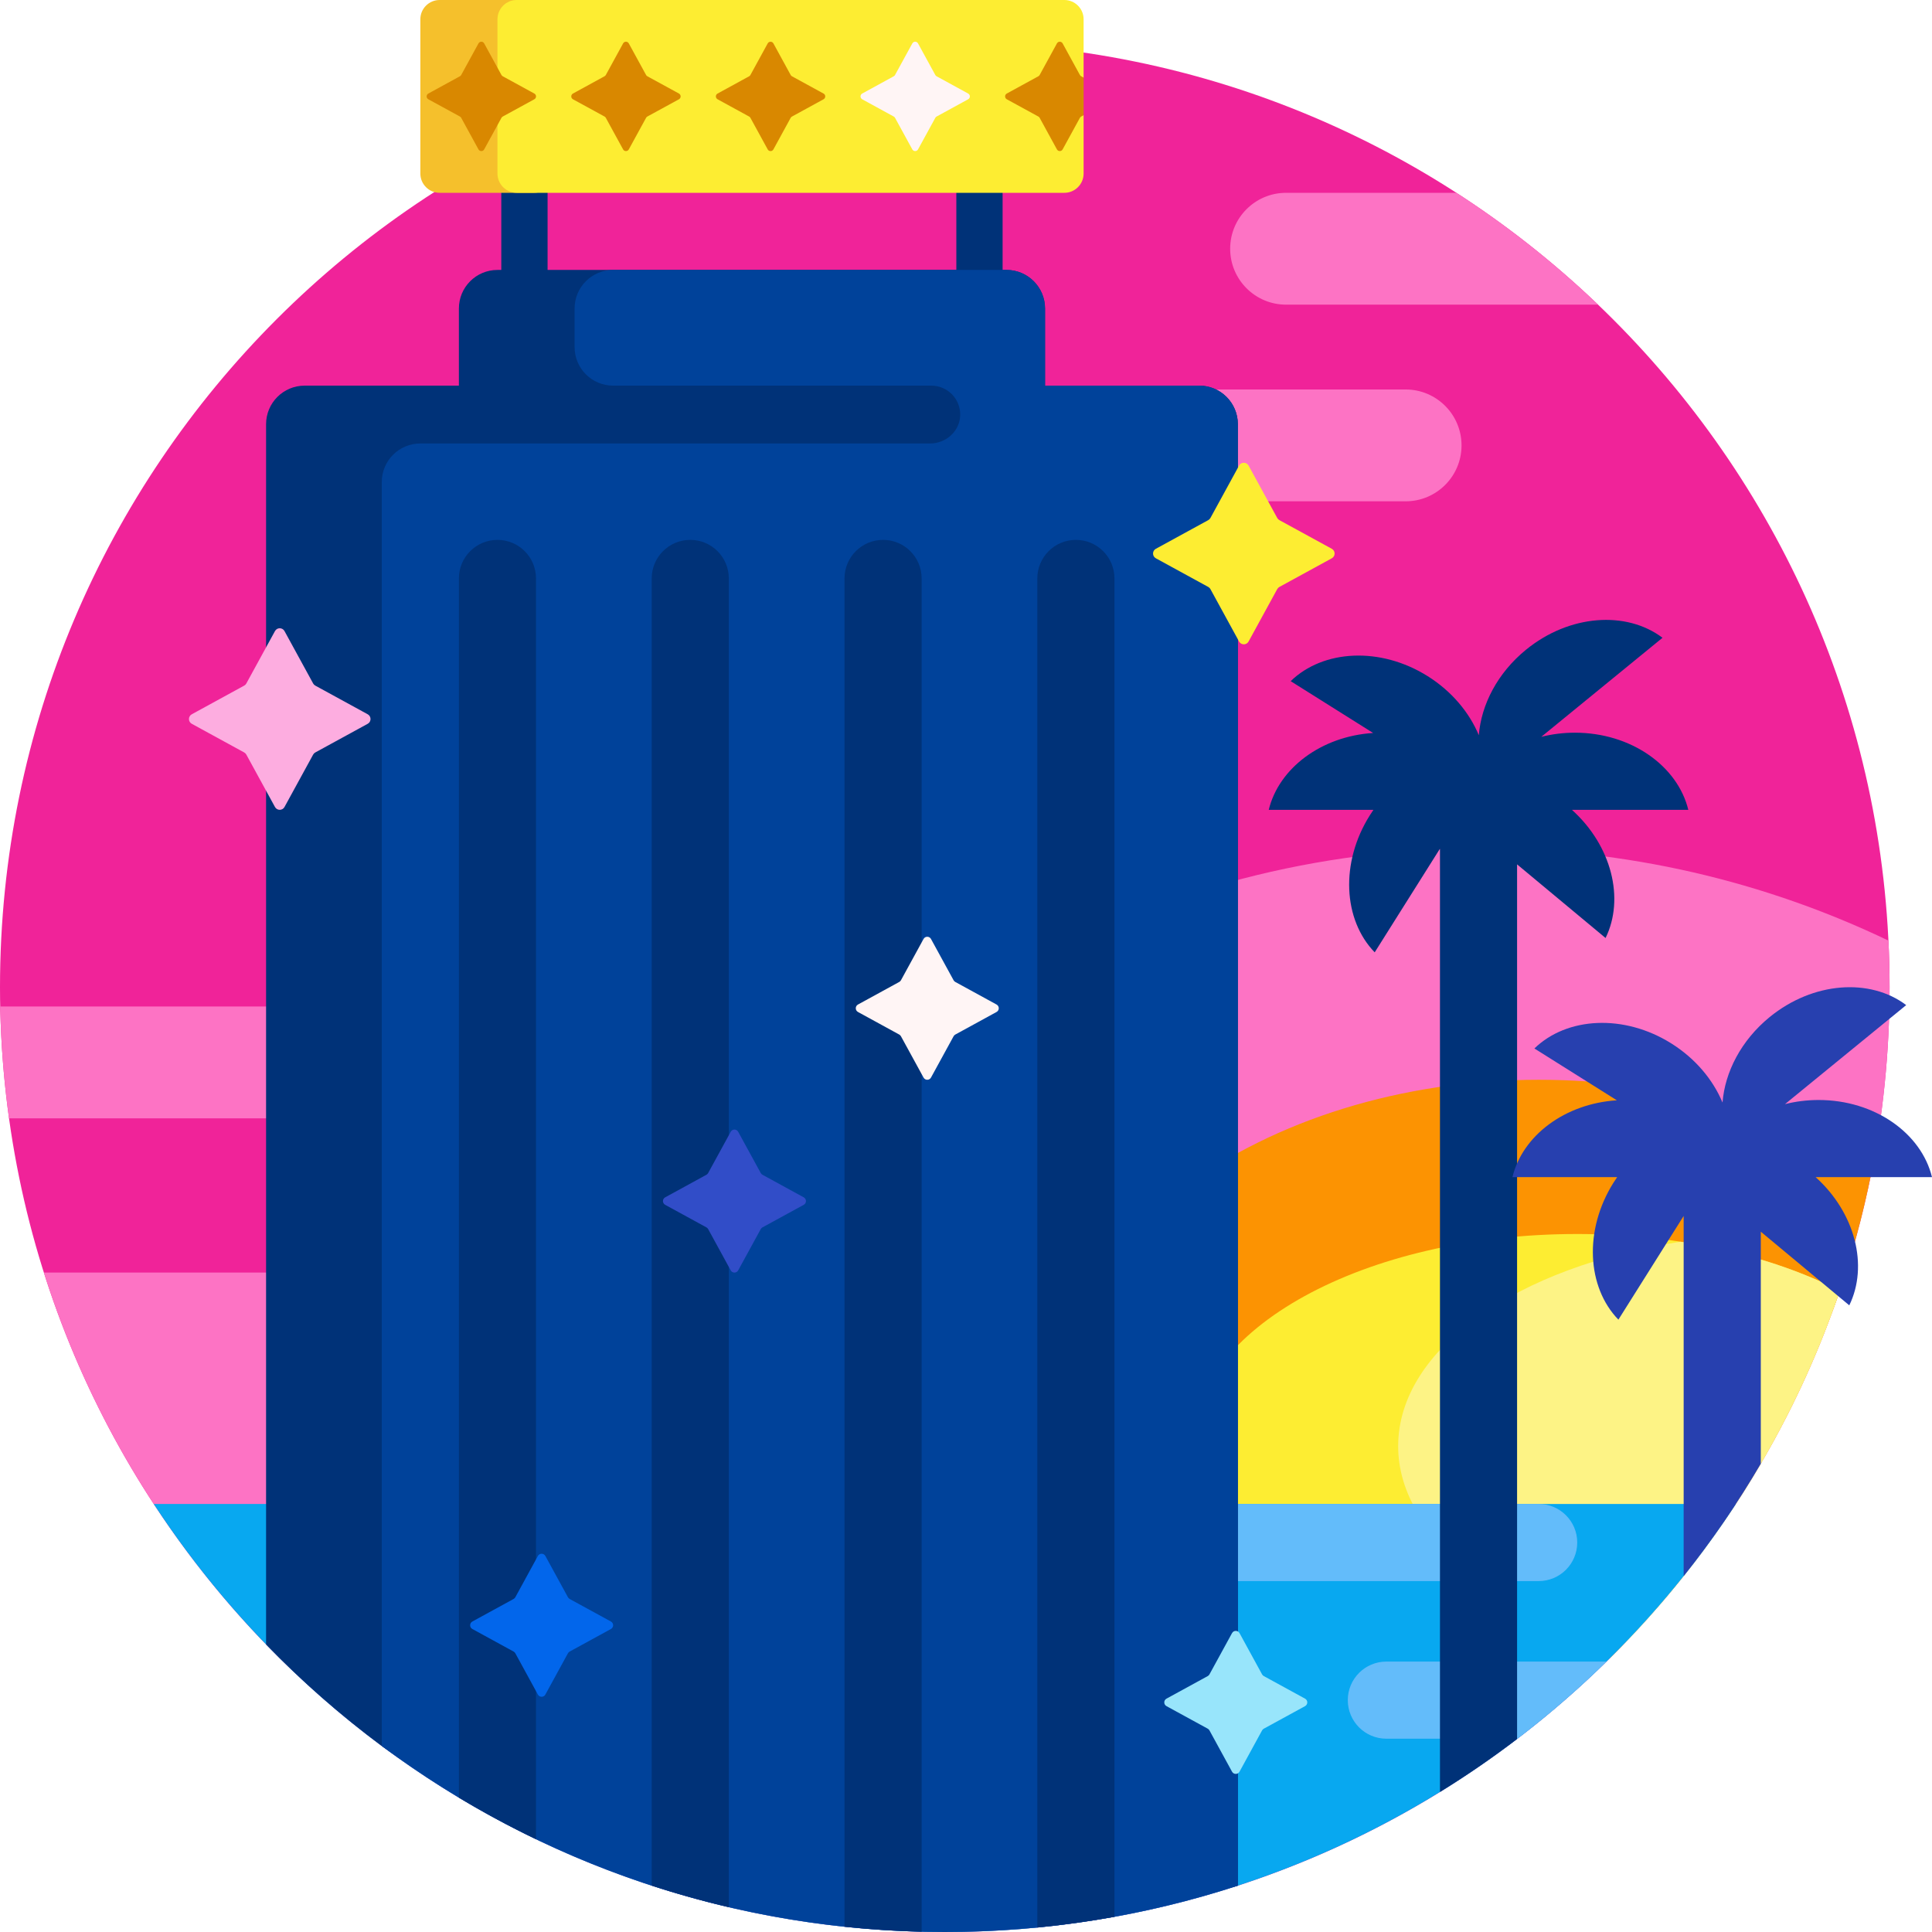 <svg width="96" height="96" viewBox="0 0 96 96" fill="none" xmlns="http://www.w3.org/2000/svg">
<g clip-path="url(#clip0)">
<path d="M93.892 49.054C93.892 74.981 72.874 96 46.946 96C21.018 96 0 74.981 0 49.054C0 23.126 21.018 2.108 46.946 2.108C72.874 2.108 93.892 23.126 93.892 49.054Z" fill="#F02399"/>
<path d="M47.713 22.132C47.713 20.597 48.957 19.353 50.491 19.353H69.844C71.379 19.353 72.623 20.597 72.623 22.132C72.623 23.666 71.379 24.91 69.844 24.91H50.491C48.957 24.91 47.713 23.666 47.713 22.132ZM63.904 15.138H79.406C77.247 13.071 74.891 11.208 72.37 9.581H63.904C62.37 9.581 61.126 10.825 61.126 12.359C61.126 13.894 62.37 15.138 63.904 15.138ZM93.836 46.738C87.704 43.801 80.835 42.156 73.581 42.156C57.212 42.156 42.801 50.533 34.399 63.233H2.18C3.502 67.413 5.394 71.339 7.764 74.921C8.708 76.349 10.309 77.205 12.022 77.205H69.911C81.055 77.205 90.721 69.398 92.946 58.478C93.567 55.434 93.892 52.282 93.892 49.054C93.892 48.277 93.873 47.505 93.836 46.738ZM20.886 52.79C20.886 51.256 19.642 50.012 18.108 50.012H0.01C0.048 51.893 0.196 53.748 0.449 55.569H18.108C19.642 55.569 20.886 54.325 20.886 52.79Z" fill="#FD73C4"/>
<path d="M73.428 77.205H52.638C51.927 75.514 51.545 73.718 51.545 71.856C51.545 61.803 62.698 53.653 76.455 53.653C82.802 53.653 88.594 55.387 92.993 58.243C92.568 60.385 91.998 62.474 91.292 64.5C88.644 72.104 81.48 77.205 73.428 77.205Z" fill="#FC9302"/>
<path d="M91.416 64.137C89.061 71.083 85.124 77.299 80.035 82.356C79.486 82.382 78.931 82.395 78.371 82.395C67.788 82.395 59.209 77.677 59.209 71.856C59.209 66.036 67.788 61.317 78.371 61.317C83.41 61.317 87.995 62.387 91.416 64.137Z" fill="#FDED32"/>
<path d="M80.88 81.496C74.161 79.859 69.474 76.159 69.474 71.856C69.474 67.013 75.413 62.934 83.504 61.7C86.501 62.157 89.204 63.005 91.418 64.137C89.194 70.694 85.562 76.601 80.88 81.496Z" fill="#FDF385"/>
<path d="M86.255 74.731C77.871 87.538 63.397 96 46.946 96C30.495 96 16.021 87.538 7.638 74.731H86.255Z" fill="#08A8F0"/>
<path d="M76.456 78.563H45.797C44.739 78.563 43.881 77.705 43.881 76.647C43.881 75.588 44.739 74.731 45.797 74.731H76.456C77.514 74.731 78.372 75.588 78.372 76.647C78.372 77.705 77.514 78.563 76.456 78.563ZM68.887 82.563C67.829 82.563 66.971 83.421 66.971 84.479C66.971 85.537 67.829 86.395 68.887 86.395H75.403C76.957 85.209 78.434 83.929 79.827 82.563H68.887Z" fill="#63BCFA"/>
<path d="M61.508 21.078V93.698C56.923 95.192 26.782 92.564 18.969 86.757C16.918 85.233 14.995 83.545 13.221 81.713V21.078C13.221 20.02 14.079 19.162 15.137 19.162H22.802V15.329C22.802 14.271 23.659 13.413 24.718 13.413H24.909V7.665H27.209V13.413H47.52V7.665H49.819V13.413H50.011C51.069 13.413 51.927 14.271 51.927 15.329V19.162H59.592C60.65 19.162 61.508 20.02 61.508 21.078Z" fill="#003278"/>
<path d="M79.78 46.609L75.383 42.95V86.411C74.152 87.35 72.873 88.229 71.551 89.044V42.17L68.308 47.321C66.741 45.706 66.584 42.866 68.066 40.512C68.124 40.419 68.184 40.328 68.246 40.24H63.043C63.547 38.171 65.65 36.586 68.23 36.421L64.133 33.846C65.747 32.279 68.587 32.12 70.942 33.599C72.14 34.352 73.01 35.402 73.482 36.533C73.601 35.014 74.411 33.44 75.822 32.288C77.975 30.529 80.813 30.335 82.609 31.691L76.585 36.613C77.114 36.479 77.676 36.407 78.257 36.407C81.038 36.407 83.358 38.053 83.891 40.24H78.108C80.085 42.02 80.737 44.655 79.78 46.609Z" fill="#003278"/>
<path d="M91.89 64.861L87.493 61.202V72.732C86.348 74.687 85.066 76.553 83.66 78.314V60.421L80.417 65.573C78.85 63.957 78.694 61.117 80.175 58.764C80.233 58.671 80.294 58.58 80.356 58.491H75.152C75.656 56.422 77.76 54.838 80.34 54.673L76.243 52.098C77.857 50.53 80.697 50.371 83.051 51.85C84.249 52.603 85.119 53.653 85.591 54.784C85.71 53.265 86.521 51.691 87.931 50.539C90.085 48.78 92.922 48.586 94.718 49.943L88.695 54.864C89.224 54.73 89.785 54.658 90.367 54.658C93.148 54.658 95.467 56.304 96 58.491H90.218C92.195 60.271 92.846 62.906 91.89 64.861Z" fill="#2740AF"/>
<path d="M61.509 21.078V93.697C56.924 95.192 52.029 96 46.946 96C36.463 96 26.783 92.564 18.97 86.757V23.952C18.97 22.894 19.828 22.036 20.886 22.036H46.215C47.002 22.036 47.688 21.43 47.712 20.643C47.736 19.829 47.084 19.162 46.275 19.162H30.467C29.408 19.162 28.551 18.304 28.551 17.245V15.329C28.551 14.271 29.408 13.413 30.467 13.413H50.012C51.07 13.413 51.928 14.271 51.928 15.329V19.162H59.593C60.651 19.162 61.509 20.02 61.509 21.078Z" fill="#00429A"/>
<path d="M55.377 28.743V95.245C54.116 95.474 52.838 95.652 51.544 95.778V28.743C51.544 27.684 52.402 26.826 53.46 26.826C54.519 26.826 55.377 27.684 55.377 28.743ZM43.88 26.826C42.821 26.826 41.963 27.684 41.963 28.743V95.739C43.227 95.872 44.505 95.955 45.796 95.986V28.743C45.796 27.684 44.938 26.826 43.88 26.826ZM34.299 26.826C33.24 26.826 32.383 27.684 32.383 28.743V93.697C33.638 94.106 34.916 94.464 36.215 94.768V28.743C36.215 27.684 35.357 26.826 34.299 26.826ZM24.718 26.826C23.66 26.826 22.802 27.684 22.802 28.743V89.324C24.043 90.07 25.322 90.76 26.634 91.391V28.743C26.634 27.684 25.776 26.826 24.718 26.826Z" fill="#003278"/>
<path d="M26.539 9.581H21.845C21.316 9.581 20.887 9.152 20.887 8.623V0.958C20.887 0.429 21.316 0 21.845 0H26.539C27.069 0 27.497 0.429 27.497 0.958V8.623C27.497 9.152 27.069 9.581 26.539 9.581Z" fill="#F5C02C"/>
<path d="M62.041 23.134L63.465 25.738C63.49 25.783 63.527 25.82 63.572 25.845L66.176 27.269C66.363 27.371 66.363 27.639 66.176 27.741L63.572 29.165C63.527 29.19 63.49 29.227 63.465 29.272L62.041 31.876C61.939 32.063 61.671 32.063 61.569 31.876L60.145 29.272C60.12 29.227 60.083 29.19 60.038 29.165L57.434 27.741C57.247 27.639 57.247 27.371 57.434 27.269L60.038 25.845C60.083 25.82 60.12 25.783 60.145 25.738L61.569 23.134C61.671 22.948 61.939 22.948 62.041 23.134ZM52.886 9.581H25.677C25.148 9.581 24.719 9.152 24.719 8.623V0.958C24.719 0.429 25.148 0 25.677 0H52.886C53.416 0 53.844 0.429 53.844 0.958V3.856C53.349 4.38 53.349 5.2 53.844 5.725V8.623C53.844 9.152 53.416 9.581 52.886 9.581Z" fill="#FDED32"/>
<path d="M40.921 4.933L39.353 5.791C39.326 5.805 39.303 5.828 39.288 5.855L38.431 7.423C38.369 7.536 38.208 7.536 38.146 7.423L37.288 5.855C37.273 5.828 37.251 5.805 37.224 5.791L35.656 4.933C35.543 4.871 35.543 4.71 35.656 4.649L37.224 3.791C37.251 3.776 37.274 3.753 37.288 3.726L38.146 2.158C38.208 2.046 38.369 2.046 38.431 2.158L39.288 3.726C39.303 3.753 39.326 3.776 39.353 3.791L40.921 4.649C41.034 4.71 41.034 4.871 40.921 4.933ZM53.724 3.79C53.697 3.776 53.675 3.753 53.66 3.726L52.802 2.158C52.74 2.045 52.579 2.045 52.518 2.158L51.66 3.726C51.645 3.753 51.623 3.776 51.595 3.79L50.027 4.648C49.915 4.71 49.915 4.871 50.027 4.933L51.595 5.79C51.623 5.805 51.645 5.828 51.66 5.855L52.518 7.423C52.579 7.535 52.74 7.535 52.802 7.423L53.66 5.855C53.675 5.828 53.697 5.805 53.724 5.79L53.844 5.725V3.856L53.724 3.79ZM26.55 4.648L24.982 3.79C24.954 3.776 24.932 3.753 24.917 3.726L24.059 2.158C23.998 2.045 23.837 2.045 23.775 2.158L22.917 3.726C22.902 3.753 22.88 3.776 22.853 3.79L21.284 4.648C21.172 4.71 21.172 4.871 21.284 4.933L22.853 5.79C22.88 5.805 22.902 5.828 22.917 5.855L23.775 7.423C23.837 7.535 23.998 7.535 24.059 7.423L24.917 5.855C24.932 5.828 24.954 5.805 24.982 5.79L26.55 4.933C26.663 4.871 26.663 4.71 26.55 4.648ZM33.736 4.648L32.167 3.79C32.14 3.776 32.118 3.753 32.103 3.726L31.245 2.158C31.183 2.045 31.022 2.045 30.961 2.158L30.103 3.726C30.088 3.753 30.066 3.776 30.038 3.79L28.47 4.648C28.358 4.71 28.358 4.871 28.47 4.933L30.038 5.79C30.066 5.805 30.088 5.828 30.103 5.855L30.961 7.423C31.022 7.535 31.183 7.535 31.245 7.423L32.103 5.855C32.118 5.828 32.14 5.805 32.167 5.79L33.736 4.933C33.848 4.871 33.848 4.71 33.736 4.648Z" fill="#D98800"/>
<path d="M46.261 46.657L47.383 48.708C47.402 48.744 47.432 48.773 47.467 48.792L49.518 49.914C49.665 49.994 49.665 50.205 49.518 50.285L47.467 51.407C47.431 51.427 47.402 51.456 47.383 51.492L46.261 53.543C46.181 53.69 45.97 53.69 45.89 53.543L44.768 51.492C44.748 51.456 44.719 51.427 44.684 51.407L42.633 50.285C42.486 50.205 42.486 49.994 42.633 49.914L44.684 48.792C44.719 48.773 44.748 48.743 44.768 48.708L45.89 46.657C45.97 46.51 46.181 46.51 46.261 46.657ZM45.332 2.158L44.474 3.726C44.46 3.753 44.437 3.776 44.41 3.79L42.842 4.648C42.73 4.71 42.73 4.871 42.842 4.933L44.41 5.791C44.437 5.806 44.46 5.828 44.474 5.855L45.332 7.423C45.394 7.536 45.555 7.536 45.617 7.423L46.475 5.855C46.489 5.828 46.512 5.806 46.539 5.791L48.107 4.933C48.22 4.871 48.22 4.71 48.107 4.648L46.539 3.79C46.512 3.776 46.489 3.753 46.475 3.726L45.617 2.158C45.555 2.045 45.394 2.045 45.332 2.158Z" fill="#FFF5F5"/>
<path d="M14.136 31.357L15.56 33.961C15.585 34.007 15.622 34.044 15.667 34.068L18.271 35.492C18.458 35.594 18.458 35.863 18.271 35.965L15.667 37.389C15.622 37.413 15.585 37.45 15.56 37.496L14.136 40.1C14.034 40.286 13.766 40.286 13.664 40.1L12.24 37.496C12.215 37.45 12.178 37.413 12.133 37.389L9.529 35.965C9.342 35.863 9.342 35.594 9.529 35.492L12.133 34.068C12.178 34.044 12.215 34.007 12.24 33.961L13.664 31.357C13.766 31.171 14.034 31.171 14.136 31.357Z" fill="#FDADE0"/>
<path d="M61.591 81.148L62.712 83.199C62.732 83.234 62.761 83.264 62.797 83.283L64.848 84.405C64.995 84.485 64.995 84.696 64.848 84.777L62.797 85.898C62.761 85.918 62.732 85.947 62.712 85.983L61.591 88.034C61.51 88.181 61.299 88.181 61.219 88.034L60.097 85.983C60.078 85.947 60.048 85.918 60.013 85.898L57.962 84.777C57.815 84.696 57.815 84.485 57.962 84.405L60.013 83.283C60.048 83.264 60.078 83.234 60.097 83.199L61.219 81.148C61.299 81.001 61.51 81.001 61.591 81.148Z" fill="#98E5FB"/>
<path d="M27.099 77.315L28.221 79.366C28.24 79.402 28.27 79.431 28.305 79.451L30.356 80.572C30.503 80.653 30.503 80.864 30.356 80.944L28.305 82.066C28.269 82.085 28.24 82.115 28.221 82.15L27.099 84.201C27.019 84.348 26.808 84.348 26.727 84.201L25.606 82.15C25.586 82.115 25.557 82.085 25.522 82.066L23.471 80.944C23.324 80.864 23.324 80.653 23.471 80.572L25.522 79.451C25.557 79.431 25.586 79.402 25.606 79.366L26.727 77.315C26.808 77.168 27.019 77.168 27.099 77.315Z" fill="#0266EB"/>
<path d="M36.68 56.238L37.802 58.289C37.821 58.324 37.851 58.353 37.886 58.373L39.937 59.495C40.084 59.575 40.084 59.786 39.937 59.867L37.886 60.988C37.85 61.008 37.821 61.037 37.802 61.072L36.68 63.124C36.6 63.271 36.389 63.271 36.309 63.124L35.187 61.072C35.167 61.037 35.138 61.008 35.103 60.988L33.052 59.867C32.905 59.786 32.905 59.575 33.052 59.495L35.103 58.373C35.138 58.354 35.167 58.324 35.187 58.289L36.309 56.238C36.389 56.091 36.6 56.091 36.68 56.238Z" fill="#314DC8"/>
</g>
<defs>
<clipPath id="clip0">
<rect width="96" height="96" fill="white"/>
</clipPath>
</defs>
</svg>
